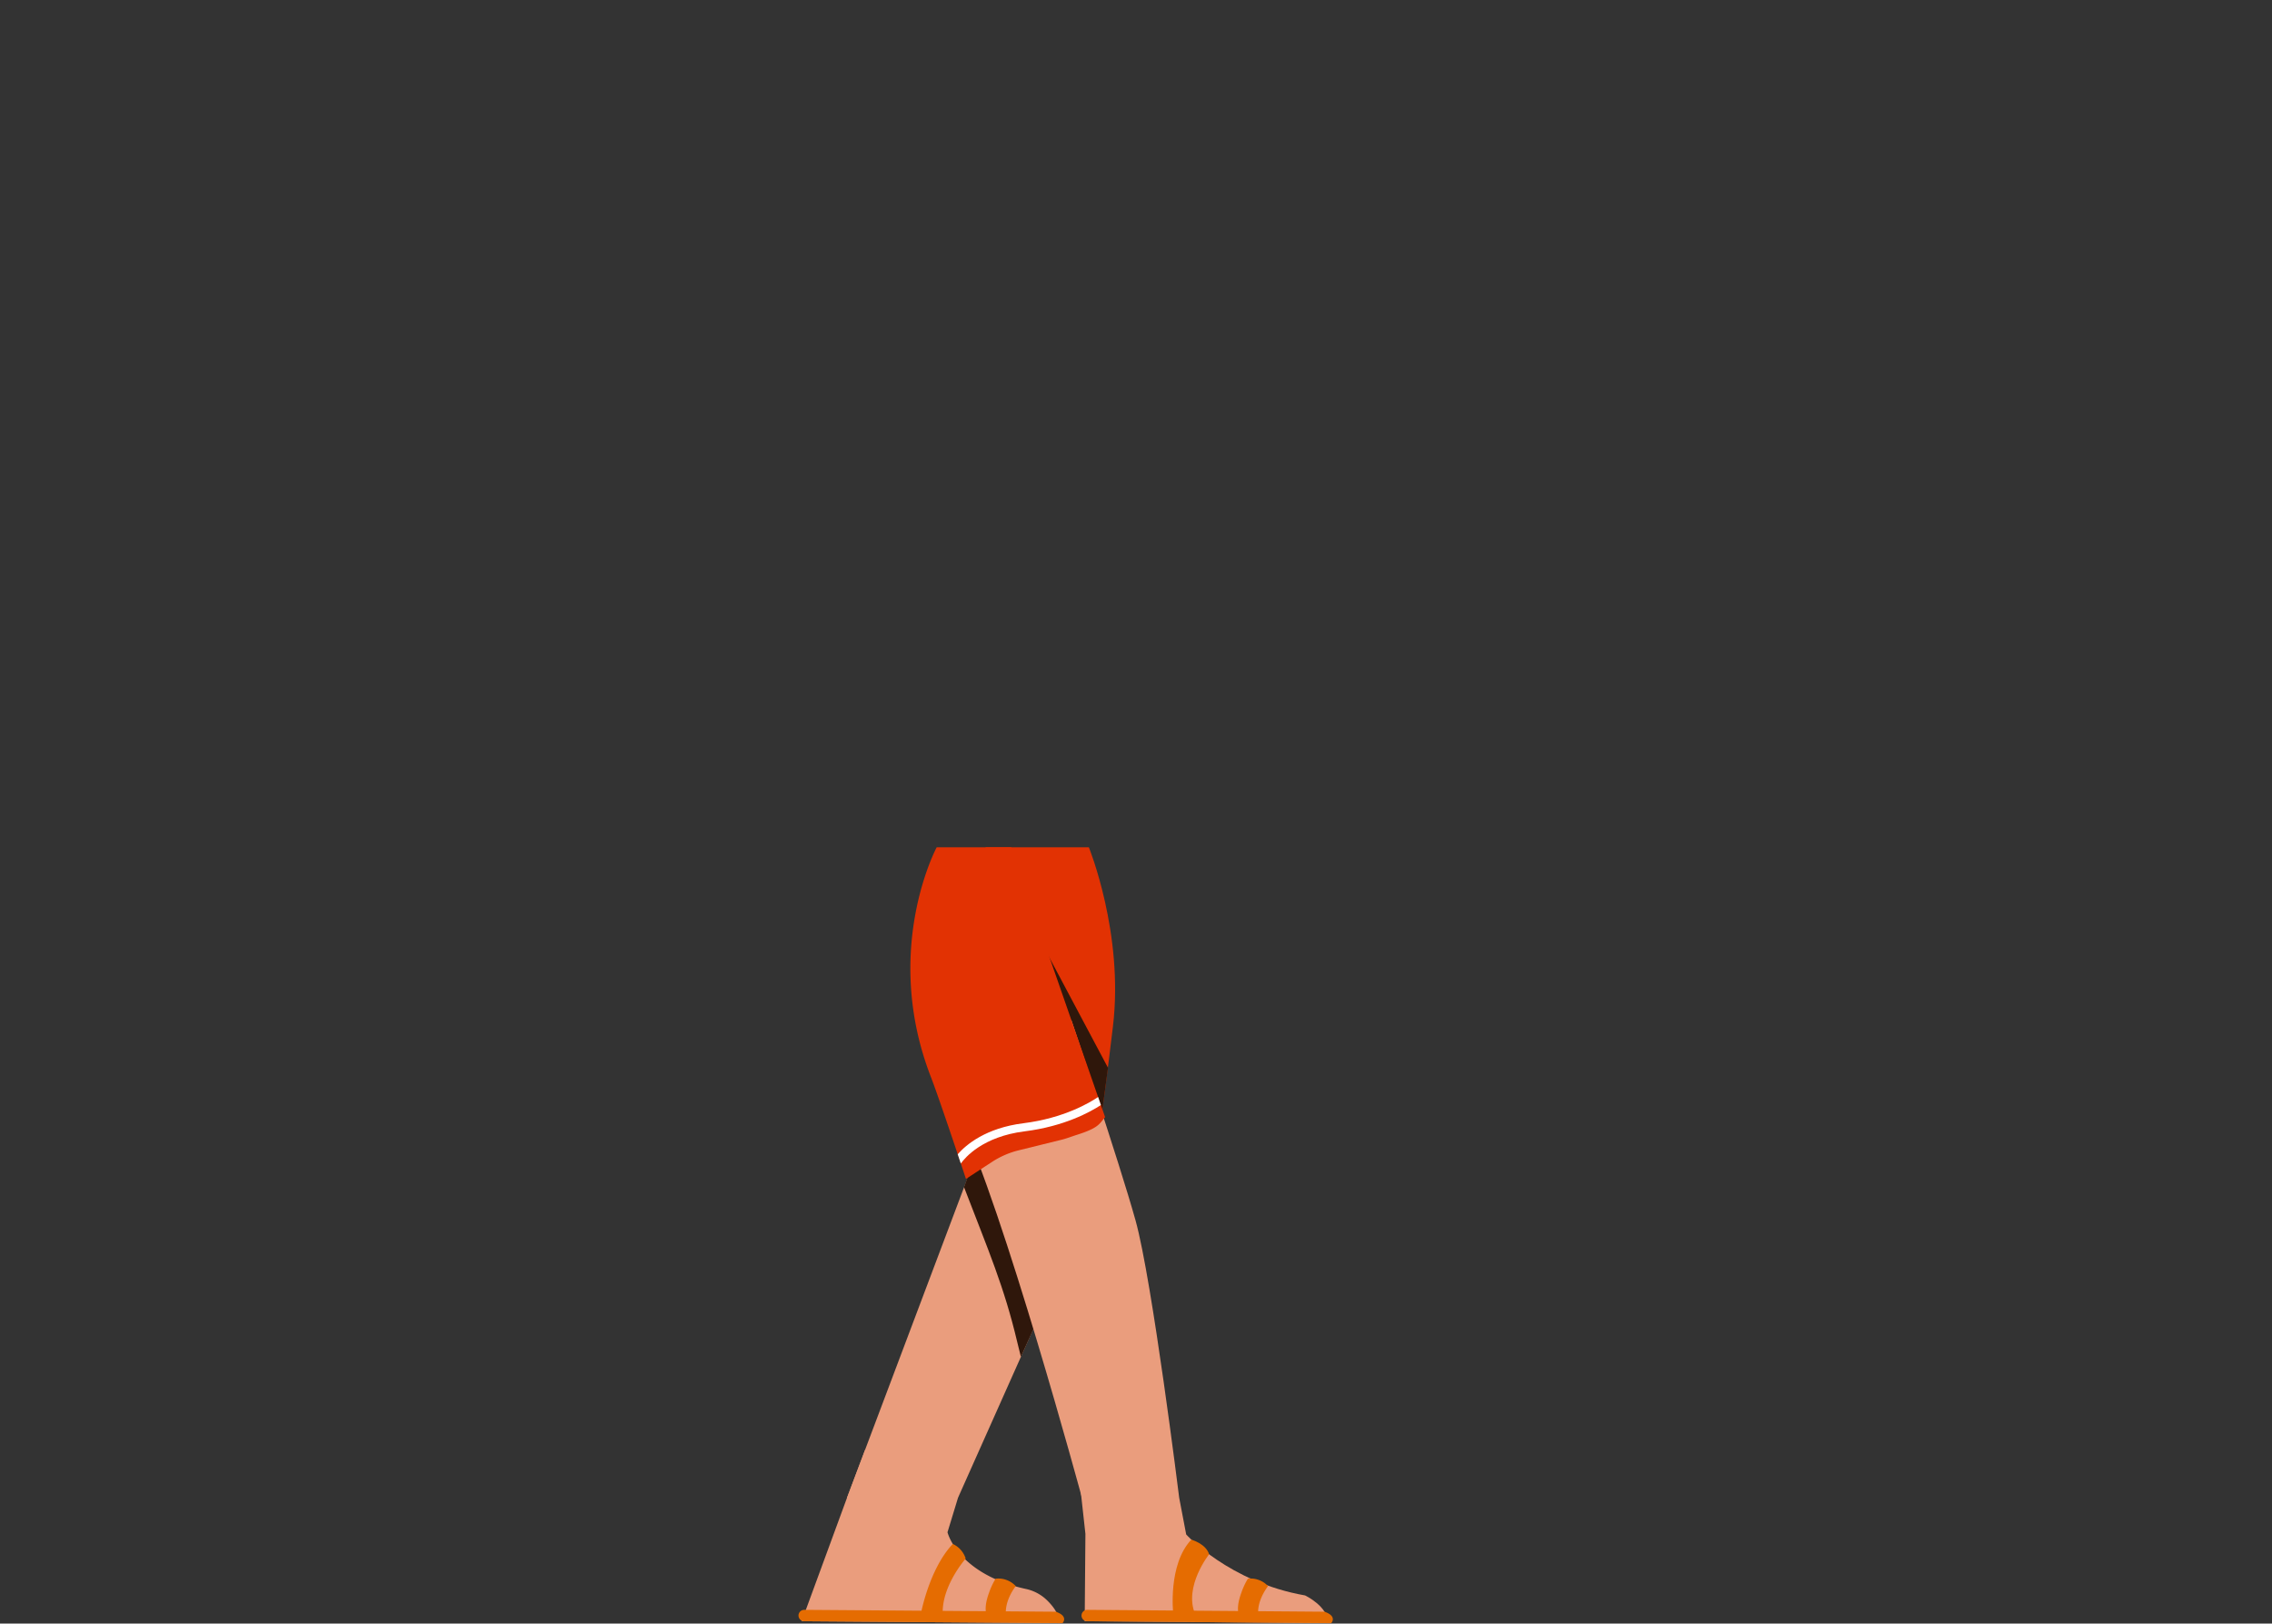 <svg xmlns="http://www.w3.org/2000/svg" viewBox="0 0 1109 792.52"><rect x="0" y="0" width="1109" height="792.52" fill="#333333" stroke="none"/><title>bottom 1</title><g id="bottom-14" data-name="bottom"><polygon points="413.449 731.072 480.251 553.855 516.169 622.305 467.629 731.072 413.449 731.072" fill="#ea9d7d"/><path d="M531.487,413.572s17.157,42.163,11.773,87.32-8.88,66.8-8.88,66.8l-53.28-61.84v-92.28Z" fill="#e23203"/><path d="M483.319,544.735l-12.766,34.721c11.977,31.214,19.532,48.426,25.942,75.492.465,1.964,1.332,5.363,1.822,7.357L519.904,614.454Z" fill="#2f170b"/><path d="M537.618,545.313c.506-3.705,2.608-19.456,3.215-24.102L509.819,462.88Z" fill="#2f170b"/><path d="M528.105,731.072S489.657,589.241,468.212,545.313L522.912,497.837s23.26,68.864,31.365,97.883,21.301,135.352,21.301,135.352Z" fill="#ea9d7d"/><path d="M457.221,413.572s-26.881,50-2.881,112c4.398,11.362,17.158,49.883,17.158,49.883q6.391-4.165,12.781-8.331a42.248,42.248,0,0,1,12.949-5.624l20.965-5.173c2.504-.618,4.9-1.58,7.359-2.358,10.975-3.474,10.975-5.394,13.869-8.655L493.611,413.572Z" fill="#e23203"/><path d="M467.48,563.416c.545,1.624,1.055,3.148,1.515,4.523,2.026-2.851,10.657-13.143,31.114-15.701,19.461-2.433,32.184-9.512,37.256-12.839l-1.362-3.917c-3.958,2.694-16.629,10.316-36.39,12.786C481.182,550.573,471.567,558.758,467.48,563.416Z" fill="#fff"/><path d="M575.578,731.072l3.423,17.937s20.96,23.265,58.02,29.761c0,0,11.296,5.302,11.227,13.522l-118.793-.933.356-42.636-2.353-21.336Z" fill="#ea9d7d"/><path d="M646.467,786.71l-115.759-.908a2.778,2.778,0,0,0-2.801,2.755l-0.0.01a2.778,2.778,0,0,0,2.755,2.801l119.123.936S653.013,788.956,646.467,786.71Z" fill="#e56c01"/><path d="M614.179,787.833s-1.009-5.745,4.768-13.635a11.656,11.656,0,0,0-9.821-3.608,35.178,35.178,0,0,0-3.233,6.931c-1.412,3.857-2.416,8.496-.781,11.628Z" fill="#e56c01"/><path d="M590.183,758.687s-12.422,15.633-6.874,29.039l-10.641-.089s-2.724-23.876,8.835-36.096C581.503,751.542,588.628,753.49,590.183,758.687Z" fill="#e56c01"/><path d="M467.629,731.072l-5.139,16.852s4.819,20.386,38.391,27.711a21.089,21.089,0,0,1,10.272,5.573c2.975,2.926,5.982,6.918,5.947,11.082L391.308,791.358l22.141-60.286,8.779-23.289Z" fill="#ea9d7d"/><path d="M515.319,786.71l-122.759-.908a2.778,2.778,0,0,0-2.801,2.755l-0.0.01a2.778,2.778,0,0,0,2.755,2.801l126.123.936S521.866,788.956,515.319,786.71Z" fill="#e56c01"/><path d="M491.031,787.833s-1.009-5.745,4.768-13.635a11.656,11.656,0,0,0-9.821-3.608,35.178,35.178,0,0,0-3.233,6.931c-1.412,3.857-2.416,8.496-.781,11.628Z" fill="#e56c01"/><path d="M471.376,760.781s-11.706,13.2-11.214,26.945l-10.641-.089s3.999-21.782,15.558-34.002A11.888,11.888,0,0,1,471.376,760.781Z" fill="#e56c01"/></g></svg>